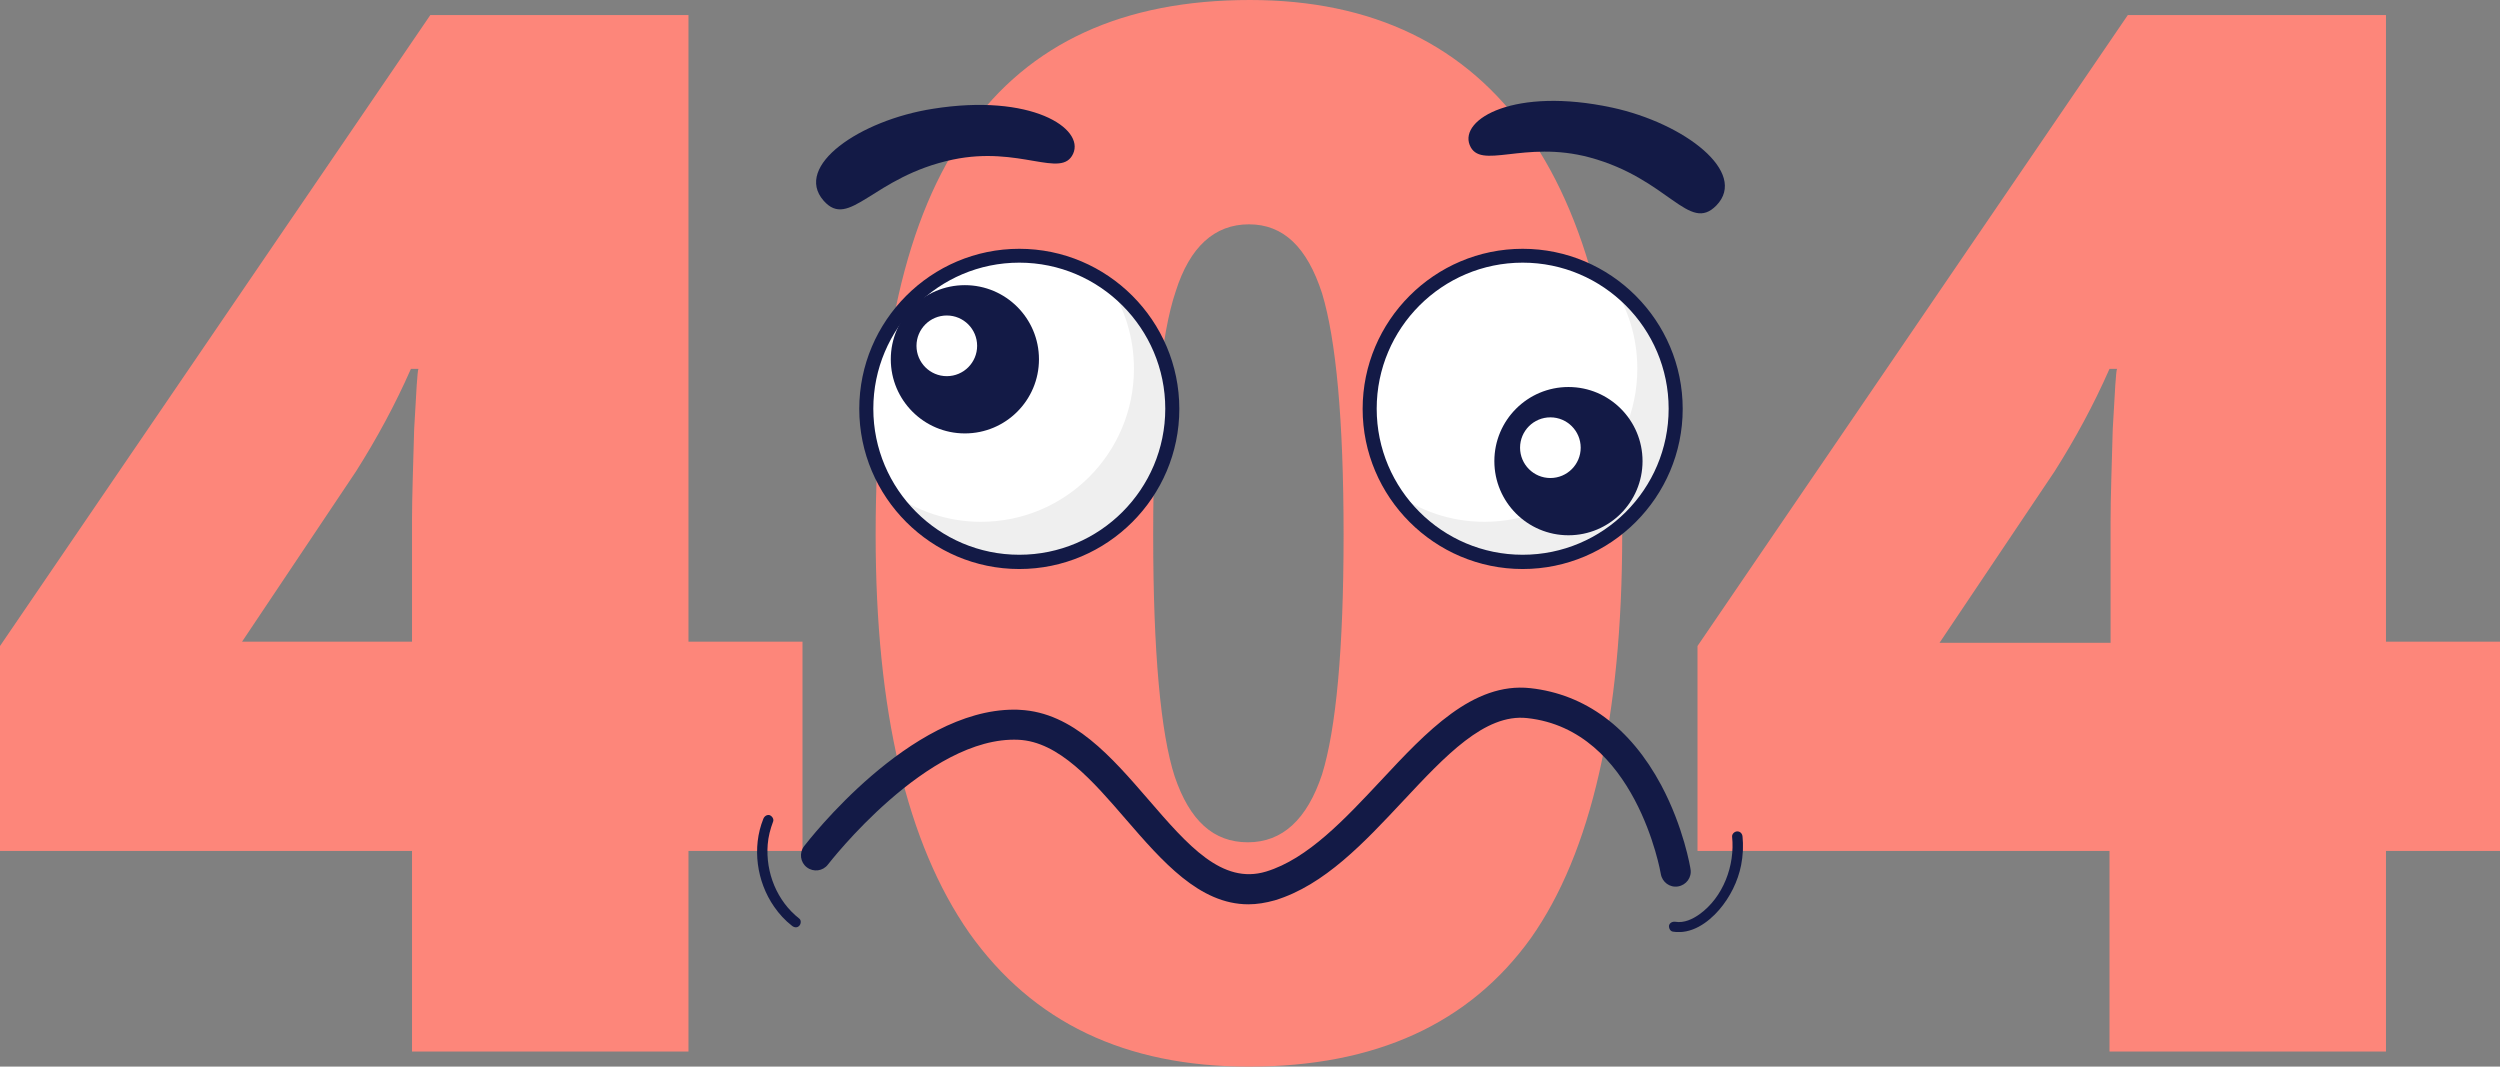 <svg width="743" height="317" viewBox="0 0 743 317" fill="none" xmlns="http://www.w3.org/2000/svg">
<rect x="0" y="0" width="743" height="317" fill="#808080" stroke="none"/>
<path d="M238.502 252.895H204.613V312.513H122.448V252.895H0V191.995L127.883 4.487H204.613V190.713H238.502V252.895ZM122.448 190.713V154.814C122.448 148.083 122.768 139.108 123.087 127.569C123.727 116.03 124.046 110.261 124.366 109.62H122.128C117.333 120.518 111.898 130.454 105.823 140.07L71.934 190.713H122.448Z" fill="#FD867A"/>
<path d="M482.119 158.981C482.119 213.47 472.847 253.536 454.944 278.857C436.72 304.179 408.906 317 371.18 317C334.414 317 306.919 303.858 288.056 277.255C269.513 250.651 260.242 211.226 260.242 158.981C260.242 104.171 269.194 64.105 287.737 38.463C305.96 12.821 333.775 0 371.5 0C407.947 0 435.761 13.462 454.304 40.066C472.847 66.669 482.119 106.094 482.119 158.981ZM342.726 158.981C342.726 193.918 344.964 217.958 349.12 230.779C353.596 243.92 360.63 250.331 370.861 250.331C381.091 250.331 388.445 243.6 392.92 230.138C397.077 216.675 399.315 192.957 399.315 158.981C399.315 124.685 397.077 100.966 392.92 87.183C388.445 73.4 381.411 66.669 371.18 66.669C360.95 66.669 353.596 73.4 349.44 86.542C344.964 99.683 342.726 123.723 342.726 158.981Z" fill="#FD867A"/>
<path d="M743 252.895H709.111V312.513H626.946V252.895H504.498V191.995L632.381 4.487H709.111V190.713H743V252.895ZM627.266 190.713V154.814C627.266 148.083 627.586 139.108 627.905 127.569C628.545 116.03 628.864 110.261 629.184 109.62H626.946C622.151 120.518 616.716 130.454 610.641 140.07L576.432 191.033H627.266V190.713Z" fill="#FD867A"/>
<g clip-path="url(#clip0_1435_3704)">
<path d="M452.537 166.964C477.651 166.964 498.009 146.595 498.009 121.468C498.009 96.342 477.651 75.973 452.537 75.973C427.424 75.973 407.066 96.342 407.066 121.468C407.066 146.595 427.424 166.964 452.537 166.964Z" fill="white"/>
<path d="M302.934 166.964C328.048 166.964 348.406 146.595 348.406 121.468C348.406 96.342 328.048 75.973 302.934 75.973C277.821 75.973 257.463 96.342 257.463 121.468C257.463 146.595 277.821 166.964 302.934 166.964Z" fill="white"/>
<path d="M329.668 84.749C334.323 91.914 337.008 100.392 337.008 109.587C337.008 134.723 316.659 155.082 291.537 155.082C281.511 155.082 272.262 151.798 264.743 146.305C272.859 158.784 286.882 166.963 302.875 166.963C327.998 166.963 348.346 146.604 348.346 121.468C348.346 106.422 341.007 93.049 329.668 84.749Z" fill="#EFEFEF"/>
<path d="M479.271 84.749C483.926 91.914 486.611 100.392 486.611 109.587C486.611 134.723 466.263 155.082 441.14 155.082C431.114 155.082 421.865 151.798 414.346 146.305C422.462 158.784 436.485 166.963 452.478 166.963C477.601 166.963 497.949 146.604 497.949 121.468C497.949 106.422 490.55 93.049 479.271 84.749Z" fill="#EFEFEF"/>
<path d="M302.934 169.113C276.737 169.113 255.374 147.738 255.374 121.528C255.374 95.317 276.737 73.943 302.934 73.943C329.131 73.943 350.495 95.317 350.495 121.528C350.495 147.738 329.131 169.113 302.934 169.113ZM302.934 78.062C279.005 78.062 259.551 97.526 259.551 121.468C259.551 145.41 279.005 164.874 302.934 164.874C326.864 164.874 346.318 145.41 346.318 121.468C346.318 97.586 326.864 78.062 302.934 78.062Z" fill="#131A46"/>
<path d="M286.763 128.812C298.924 128.812 308.782 118.948 308.782 106.781C308.782 94.613 298.924 84.749 286.763 84.749C274.602 84.749 264.743 94.613 264.743 106.781C264.743 118.948 274.602 128.812 286.763 128.812Z" fill="#131A46"/>
<path d="M281.392 111.796C286.369 111.796 290.403 107.76 290.403 102.781C290.403 97.802 286.369 93.765 281.392 93.765C276.416 93.765 272.381 97.802 272.381 102.781C272.381 107.76 276.416 111.796 281.392 111.796Z" fill="white"/>
<path d="M452.537 169.113C426.341 169.113 404.977 147.738 404.977 121.528C404.977 95.317 426.341 73.943 452.537 73.943C478.734 73.943 500.098 95.317 500.098 121.528C500.098 147.738 478.734 169.113 452.537 169.113ZM452.537 78.062C428.608 78.062 409.154 97.526 409.154 121.468C409.154 145.41 428.608 164.874 452.537 164.874C476.467 164.874 495.921 145.41 495.921 121.468C495.921 97.586 476.467 78.062 452.537 78.062Z" fill="#131A46"/>
<path d="M466.143 159.082C478.304 159.082 488.163 149.219 488.163 137.051C488.163 124.884 478.304 115.02 466.143 115.02C453.982 115.02 444.123 124.884 444.123 137.051C444.123 149.219 453.982 159.082 466.143 159.082Z" fill="#131A46"/>
<path d="M460.773 142.067C465.749 142.067 469.783 138.03 469.783 133.051C469.783 128.072 465.749 124.036 460.773 124.036C455.796 124.036 451.762 128.072 451.762 133.051C451.762 138.03 455.796 142.067 460.773 142.067Z" fill="white"/>
<path d="M244.752 59.614C252.45 68.45 259.372 52.449 283.182 47.434C303.054 43.255 315.466 53.225 318.927 45.703C322.388 38.18 306.515 27.672 277.275 32.329C255.493 35.732 235.801 49.345 244.752 59.614Z" fill="#131A46"/>
<path d="M510.123 61.047C501.948 69.465 495.921 53.106 472.409 46.777C452.776 41.523 439.827 50.777 436.784 43.075C433.74 35.373 450.151 25.761 479.092 31.97C500.694 36.627 519.611 51.255 510.123 61.047Z" fill="#131A46"/>
<path d="M371.023 268.761C356.462 268.761 345.422 255.984 334.621 243.505C324.835 232.162 314.69 220.4 302.696 219.862C275.663 218.608 246.363 256.581 246.065 256.939C244.573 258.909 241.768 259.268 239.799 257.775C237.83 256.282 237.472 253.476 238.964 251.506C240.277 249.834 270.293 210.907 301.383 210.907C301.98 210.907 302.517 210.907 303.113 210.966C318.927 211.742 330.325 224.937 341.365 237.714C353.061 251.267 363.205 262.969 376.274 259.029C388.686 255.267 399.726 243.386 410.467 231.923C423.894 217.534 437.738 202.667 454.805 204.518C471.156 206.309 484.583 216.28 493.713 233.356C500.396 245.894 502.365 257.835 502.425 258.312C502.843 260.76 501.172 263.029 498.725 263.447C496.279 263.865 494.011 262.193 493.593 259.745C493.534 259.327 486.194 216.877 453.85 213.414C441.259 212.041 429.503 224.698 417.031 238.013C405.514 250.312 393.639 263.089 378.9 267.567C376.155 268.343 373.529 268.761 371.023 268.761Z" fill="#131A46"/>
<path d="M226.85 243.386C223.448 251.864 224.881 262.014 230.072 269.477C231.564 271.626 233.295 273.537 235.383 275.149C236.04 275.686 236.935 275.806 237.532 275.149C238.069 274.612 238.188 273.477 237.532 272.999C230.908 267.805 227.506 259.327 228.163 250.968C228.342 248.64 228.938 246.371 229.774 244.162C230.072 243.386 229.416 242.49 228.7 242.251C227.864 242.072 227.148 242.61 226.85 243.386Z" fill="#131A46"/>
<path d="M497.174 276.881C502.604 277.776 507.557 274.313 510.958 270.373C514.181 266.611 516.508 261.954 517.463 257.118C518 254.312 518.179 251.446 517.881 248.64C517.821 247.804 517.224 247.088 516.329 247.088C515.553 247.088 514.718 247.804 514.778 248.64C515.673 257.178 512.152 266.671 505.051 271.746C503.022 273.179 500.515 274.373 497.949 273.955C497.114 273.836 496.279 274.194 496.04 275.03C495.921 275.746 496.338 276.761 497.174 276.881Z" fill="#131A46"/>
</g>
<defs>
<clipPath id="clip0_1435_3704">
<rect width="293" height="247" fill="white" transform="translate(225 30)"/>
</clipPath>
</defs>
</svg>
